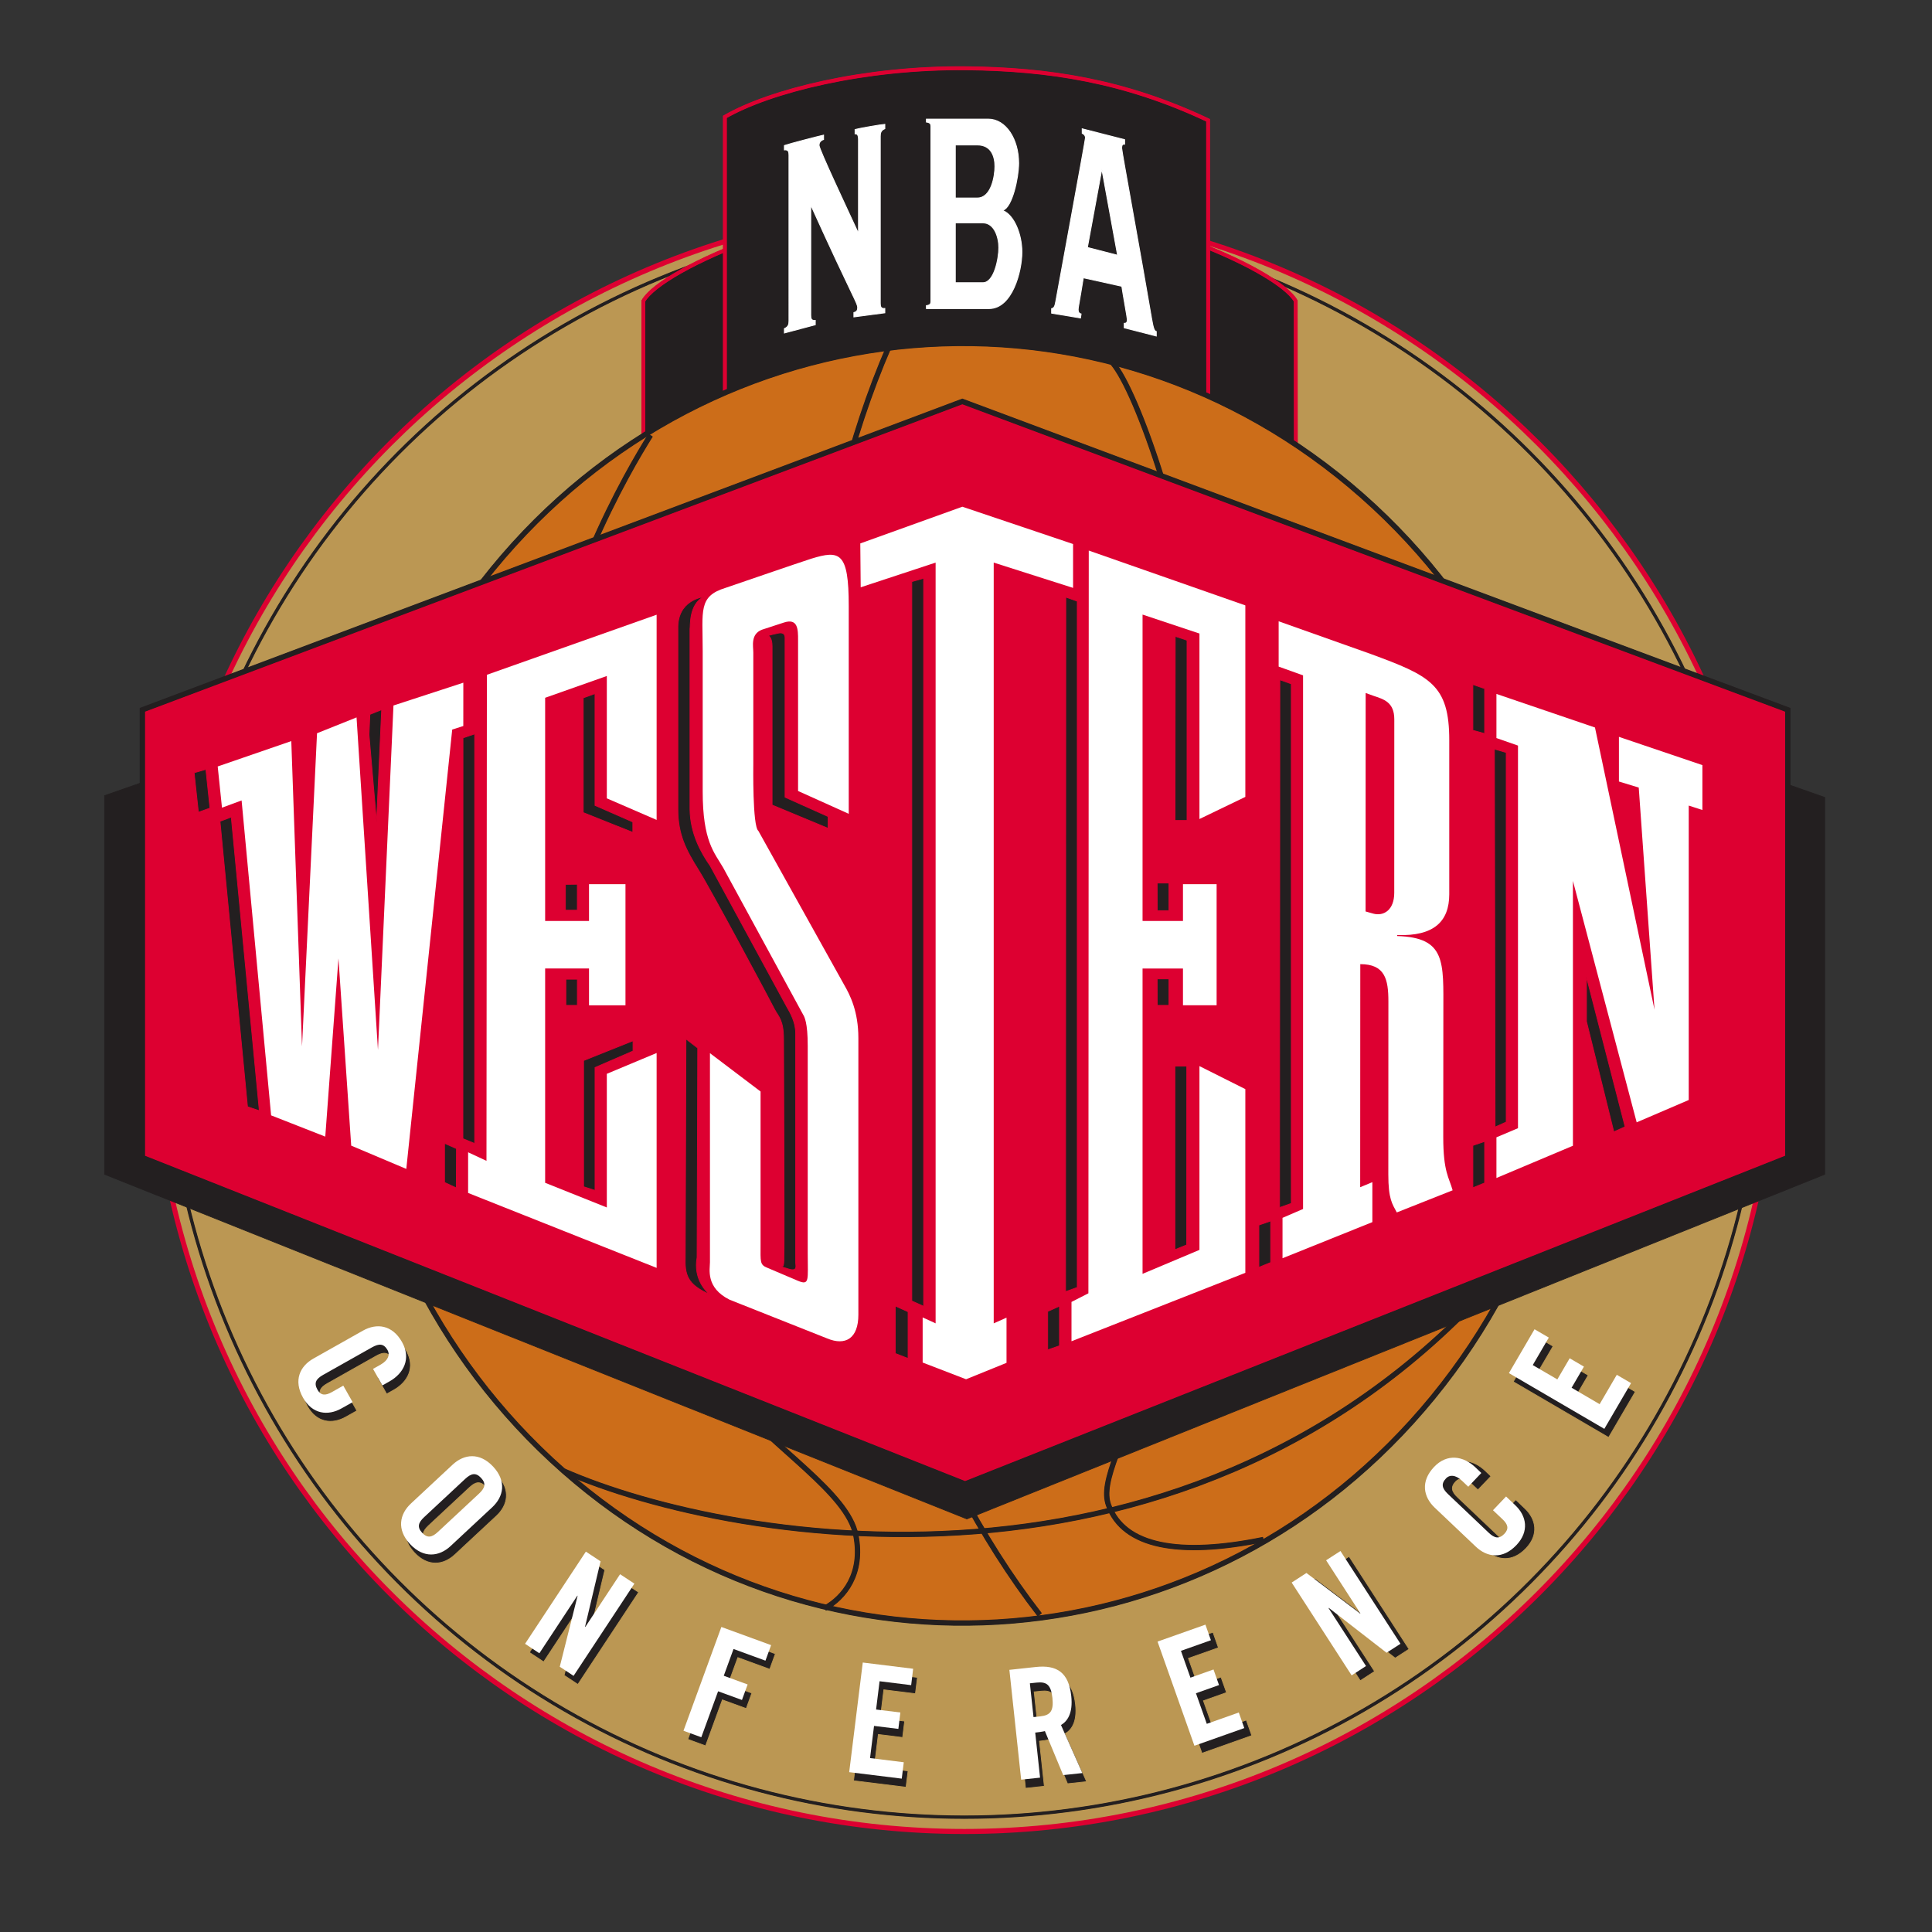<?xml version="1.0" encoding="utf-8"?>
<!-- Generator: Adobe Illustrator 16.2.1, SVG Export Plug-In . SVG Version: 6.00 Build 0)  -->
<!DOCTYPE svg PUBLIC "-//W3C//DTD SVG 1.1//EN" "http://www.w3.org/Graphics/SVG/1.1/DTD/svg11.dtd">
<svg version="1.1" id="Layer_2" xmlns="http://www.w3.org/2000/svg" xmlns:xlink="http://www.w3.org/1999/xlink" x="0px" y="0px"
	 width="400px" height="400px" viewBox="0 0 400 400" enable-background="new 0 0 400 400" xml:space="preserve">
<rect x="0" y="0" width="400" height="400" fill="#333333" stroke="none"/>
<g>
	<path fill="#BB9753" d="M199.649,379.188c92.86,0,168.154-75.362,168.154-168.319c0-92.951-75.294-168.308-168.154-168.308
		c-92.878,0-168.16,75.357-168.16,168.308C31.489,303.826,106.771,379.188,199.649,379.188"/>
	<path fill="none" stroke="#DD0031" stroke-width="1.049" d="M199.649,379.188c92.86,0,168.154-75.362,168.154-168.319
		c0-92.951-75.294-168.308-168.154-168.308c-92.878,0-168.16,75.357-168.16,168.308C31.489,303.826,106.771,379.188,199.649,379.188
		z"/>
	<ellipse fill="none" stroke="#231F20" stroke-width="0.683" cx="199.654" cy="210.671" rx="165.404" ry="165.555"/>
	<ellipse fill="none" stroke="#231F20" stroke-width="0.524" cx="199.654" cy="210.671" rx="165.404" ry="165.555"/>
	<path fill="#231F20" d="M268.261,62.314c-3.771-6.682-36.569-21.213-67.532-21.213c-30.958,0-63.761,14.532-67.528,21.213v39.972
		h135.102L268.261,62.314z"/>
	<path fill="none" stroke="#DD0031" stroke-width="0.803" d="M268.261,62.314c-3.771-6.682-36.569-21.213-67.532-21.213
		c-30.958,0-63.761,14.532-67.528,21.213v39.972h135.102L268.261,62.314z"/>
	<path fill="none" stroke="#DD0031" stroke-width="0.709" d="M268.261,62.314c-3.771-6.682-36.569-21.213-67.532-21.213
		c-30.958,0-63.761,14.532-67.528,21.213v39.972h135.102L268.261,62.314z"/>
	<path fill="#231F20" d="M250.122,24.897c-17.288-8.173-33.062-10.585-50.018-10.76c-21.092-0.222-40.724,4.692-50.023,10.062
		v73.542h100.073L250.122,24.897z"/>
	<path fill="none" stroke="#DD0031" stroke-width="0.805" d="M250.122,24.897c-17.288-8.173-33.062-10.585-50.018-10.76
		c-21.092-0.222-40.724,4.692-50.023,10.062v73.542h100.073L250.122,24.897z"/>
	<path fill="none" stroke="#DD0031" stroke-width="0.711" d="M250.122,24.897c-17.288-8.173-33.062-10.585-50.018-10.76
		c-21.092-0.222-40.724,4.692-50.023,10.062v73.542h100.073L250.122,24.897z"/>
	<path fill="#FFFFFF" d="M183.191,25.744v0.894c-0.846,0.371-0.941,0.921-0.941,1.582v34.56c0,0.667,0.095,1.165,0.941,1.089v0.895
		l-6.4,0.846v-0.894c0.613-0.158,0.783-0.508,0.783-1.021c0-0.968-0.841-1.708-9.718-21.271v22.837c0,0.672,0.095,1.158,0.936,1.085
		v0.893l-6.391,1.699v-0.895c0.847-0.37,0.948-0.92,0.948-1.586V32.113c0-0.672-0.101-1.164-0.948-1.089v-0.895
		c0.857-0.316,7.338-1.994,8.11-2.152v0.899c-0.772,0.275-0.936,0.767-0.936,1.211c0,0.82,5.813,13.162,8.167,18.25V28.86
		c0-0.899-0.264-1.201-0.703-1.153v-0.894C177.674,26.617,182.388,25.792,183.191,25.744"/>
	<path fill="none" stroke="#FFFFFF" stroke-width="0.185" d="M183.191,25.744v0.894c-0.846,0.371-0.941,0.921-0.941,1.582v34.56
		c0,0.667,0.095,1.165,0.941,1.089v0.895l-6.4,0.846v-0.894c0.613-0.158,0.783-0.508,0.783-1.021c0-0.968-0.841-1.708-9.718-21.271
		v22.837c0,0.672,0.095,1.158,0.936,1.085v0.893l-6.391,1.699v-0.895c0.847-0.37,0.948-0.92,0.948-1.586V32.113
		c0-0.672-0.101-1.164-0.948-1.089v-0.895c0.857-0.316,7.338-1.994,8.11-2.152v0.899c-0.772,0.275-0.936,0.767-0.936,1.211
		c0,0.82,5.813,13.162,8.167,18.25V28.86c0-0.899-0.264-1.201-0.703-1.153v-0.894C177.674,26.617,182.388,25.792,183.191,25.744z"/>
	<path fill="#FFFFFF" d="M192.739,26.178c0-0.455-0.1-0.81-0.935-0.91v-0.603h12.807c3.63,0,6.289,4.132,6.289,9.12
		c0,3.031-1.343,9.125-3.232,9.729v0.105c2.26,0.905,3.905,4.835,3.905,8.57c0,4.031-2.016,11.696-6.792,11.696h-12.977v-0.603
		c0.835-0.101,0.935-0.46,0.935-0.91V26.178z M197.782,40.996h4.575c2.895,0,3.635-4.539,3.635-6.549
		c0-2.021-0.74-4.439-3.635-4.439h-4.575V40.996z M197.782,58.537h5.719c2.353,0,3.295-5.036,3.295-7.258
		c0-2.217-0.942-5.137-3.295-5.137h-5.719V58.537z"/>
	<path fill="none" stroke="#FFFFFF" stroke-width="0.185" d="M192.739,26.178c0-0.455-0.1-0.81-0.935-0.91v-0.603h12.807
		c3.63,0,6.289,4.132,6.289,9.12c0,3.031-1.343,9.125-3.232,9.729v0.105c2.26,0.905,3.905,4.835,3.905,8.57
		c0,4.031-2.016,11.696-6.792,11.696h-12.977v-0.603c0.835-0.101,0.935-0.46,0.935-0.91V26.178z M197.782,40.996h4.575
		c2.895,0,3.635-4.539,3.635-6.549c0-2.021-0.74-4.439-3.635-4.439h-4.575V40.996z M197.782,58.537h5.719
		c2.353,0,3.295-5.036,3.295-7.258c0-2.217-0.942-5.137-3.295-5.137h-5.719V58.537z"/>
	<path fill="#FFFFFF" d="M224.29,57.506c-0.872,5.433-1.073,6.104-1.073,6.57c0,0.465,0.132,0.809,0.607,0.926l-0.116,0.83
		l-5.978-0.995v-0.931c0.471-0.11,0.673-0.37,0.873-1.56c0.295-1.699,6.132-33.344,6.132-33.804c0-0.55-0.376-0.799-0.673-0.952
		v-0.92l8.776,2.243v0.931c-0.371-0.016-0.608,0.074-0.608,0.847c0,0.624,4.131,23.075,6.216,35.385
		c0.339,1.941,0.544,2.459,0.946,2.56v0.932l-6.628-1.704v-0.921c0.471,0.037,0.641-0.301,0.641-0.767
		c0-0.312-1.006-5.867-1.143-6.909L224.29,57.506z M225.131,51.237l6.254,1.613l-3.259-17.864L225.131,51.237z"/>
	<path fill="none" stroke="#FFFFFF" stroke-width="0.185" d="M224.29,57.506c-0.872,5.433-1.073,6.104-1.073,6.57
		c0,0.465,0.132,0.809,0.607,0.926l-0.116,0.83l-5.978-0.995v-0.931c0.471-0.11,0.673-0.37,0.873-1.56
		c0.295-1.699,6.132-33.344,6.132-33.804c0-0.55-0.376-0.799-0.673-0.952v-0.92l8.776,2.243v0.931
		c-0.371-0.016-0.608,0.074-0.608,0.847c0,0.624,4.131,23.075,6.216,35.385c0.339,1.941,0.544,2.459,0.946,2.56v0.932l-6.628-1.704
		v-0.921c0.471,0.037,0.641-0.301,0.641-0.767c0-0.312-1.006-5.867-1.143-6.909L224.29,57.506z M225.131,51.237l6.254,1.613
		l-3.259-17.864L225.131,51.237z"/>
	<path fill="#CC6D19" d="M116.659,304.53c53.747,47.361,134.33,40.559,179.983-15.209c45.653-55.752,39.093-139.346-14.653-186.712
		C228.241,55.247,147.653,62.061,102,117.818C56.352,173.569,62.912,257.168,116.659,304.53"/>
	<path fill="none" stroke="#231F20" stroke-width="1.103" d="M116.659,304.53c53.747,47.361,134.33,40.559,179.983-15.209
		c45.653-55.752,39.093-139.346-14.653-186.712C228.241,55.247,147.653,62.061,102,117.818
		C56.352,173.569,62.912,257.168,116.659,304.53z"/>
	<path fill="none" stroke="#231F20" stroke-width="0.945" d="M116.659,304.53c53.747,47.361,134.33,40.559,179.983-15.209
		c45.653-55.752,39.093-139.346-14.653-186.712C228.241,55.247,147.653,62.061,102,117.818
		C56.352,173.569,62.912,257.168,116.659,304.53z"/>
	<path fill="none" stroke="#231F20" stroke-width="1.103" d="M184.102,71.635c-32.951,75.685-17.812,199.467,31.164,262.688"/>
	<path fill="none" stroke="#231F20" stroke-width="1.103" d="M116.659,304.53c35.385,15.547,135.119,32.469,198.34-45.902"/>
	<path fill="none" stroke="#231F20" stroke-width="1.103" d="M134.682,90.114c-8.908,14.251-63.671,106.192,15.362,197.912
		c10.437,12.107,25.451,21.054,27.154,29.83c1.555,8.009-2.444,12.907-6.454,15.135"/>
	<path fill="none" stroke="#231F20" stroke-width="1.103" d="M230.405,75.195c9.798,11.579,42.744,115.768,9.798,203.032
		c-7.888,20.874-12.47,28.492-10.688,33.396c3.139,8.622,14.691,10.681,32.06,7.12"/>
	<path fill="none" stroke="#231F20" stroke-width="0.945" d="M184.102,71.635c-32.951,75.685-17.812,199.467,31.164,262.688"/>
	<path fill="none" stroke="#231F20" stroke-width="0.945" d="M116.659,304.53c35.385,15.547,135.119,32.469,198.34-45.902"/>
	<path fill="none" stroke="#231F20" stroke-width="0.945" d="M134.682,90.114c-8.908,14.251-63.671,106.192,15.362,197.912
		c10.437,12.107,25.451,21.054,27.154,29.83c1.555,8.009-2.444,12.907-6.454,15.135"/>
	<path fill="none" stroke="#231F20" stroke-width="0.945" d="M230.405,75.195c9.798,11.579,42.744,115.768,9.798,203.032
		c-7.888,20.874-12.47,28.492-10.688,33.396c3.139,8.622,14.691,10.681,32.06,7.12"/>
	<polygon fill="#231F20" points="199.597,102.471 377.786,165.1 377.786,243.124 200.178,314.476 21.666,243.124 21.666,164.729 	
		"/>
	<polygon fill="none" stroke="#231F20" stroke-width="0.158" points="199.597,102.471 377.786,165.1 377.786,243.124 
		200.178,314.476 21.666,243.124 21.666,164.729 	"/>
	<polygon fill="#DD0031" points="199.242,83.11 370.143,146.96 370.143,239.663 199.812,307.238 29.473,239.663 29.473,146.96 	"/>
	<polygon fill="none" stroke="#231F20" stroke-width="1.103" points="199.242,83.11 370.143,146.96 370.143,239.663 
		199.812,307.238 29.473,239.663 29.473,146.96 	"/>
	<polygon fill="none" stroke="#231F20" stroke-width="0.945" points="199.242,83.11 370.143,146.96 370.143,239.663 
		199.812,307.238 29.473,239.663 29.473,146.96 	"/>
	<polygon fill="#FFFFFF" points="56.13,230.924 50.02,165.724 45.958,167.221 45.074,158.688 60.309,153.435 62.531,216.642 
		65.637,151.811 73.82,148.532 78.253,217.382 81.464,146.065 95.927,141.343 95.922,150.314 93.626,151.049 84.12,242.012 
		72.714,237.192 70.075,198.427 67.345,235.324 	"/>
	<path fill="#FFFFFF" d="M171.263,277.111c3.792,1.582,6.454-0.005,6.454-4.908v-57.271c0-5.503-1.698-8.893-2.957-11.057
		l-17.748-31.852c-1.238-0.953-1.048-13.484-1.048-13.955v-22.975c0-1.291-0.608-3.776,1.772-4.714l4.57-1.491
		c2.883-0.937,2.937,1.385,2.926,3.661v31.217l10.491,4.724v-43.024c0-11.189-1.841-11.612-7.755-9.797
		c-1.762,0.549-17.738,6.036-17.738,6.036c-5.692,1.74-4.745,4.734-4.745,12.997v29.148c0,10.359,2.422,12.66,4.237,15.792
		l16.531,30.381c0.296,0.481,0.979,1.666,0.979,6.532v42.951c0,5.511,0.439,6.707-2.063,5.655l-6.269-2.667
		c-1.618-0.629-1.433-1.249-1.433-4.762v-31.749l-10.479-7.937v43.284c0,1.406-0.947,5.269,4.079,7.766L171.263,277.111z"/>
	<path fill="#FFFFFF" d="M265.532,260.506v-8.364l4.253-1.835V139.824l-5.053-1.81v-9.383l18.997,6.744
		c12.356,4.549,16.336,6.348,16.325,17.907v31.883c-0.011,5.624-3.184,8.703-10.792,8.427v0.206
		c10.142,0.296,9.569,5.391,9.569,15.631l-0.021,25.933c-0.004,7.327,1.207,8.401,1.941,11.078l-11.559,4.581
		c-0.926-1.762-1.761-2.715-1.755-7.904l0.015-35.729c0.006-4.665-0.713-7.771-5.818-7.771l-0.022,46.183l2.52-1.047v8.273
		L265.532,260.506z M282.729,188.709l1.582,0.445c2.142,0.586,4.354-0.709,4.354-4.312l0.011-35.893
		c0.006-3.597-2.207-4.184-4.343-4.898l-1.588-0.577L282.729,188.709z"/>
	<polygon fill="#FFFFFF" points="330.223,150.621 342.55,209.044 339.285,163.058 335.181,161.805 335.181,152.557 352.463,158.408 
		352.463,167.703 349.633,166.788 349.633,227.744 338.856,232.368 325.658,182.388 325.658,237.215 309.82,243.891 309.82,235.469 
		314.284,233.58 314.284,154.366 309.82,152.806 309.82,143.67 	"/>
	<polygon fill="#FFFFFF" points="96.917,246.99 96.917,238.568 100.72,240.34 100.805,139.708 135.946,127.271 135.946,169.756 
		125.636,165.29 125.636,139.956 112.866,144.469 112.866,190.678 121.949,190.678 121.949,183.065 129.498,183.065 
		129.498,208.136 121.949,208.136 121.949,200.512 112.866,200.512 112.866,244.89 125.636,249.994 125.636,222.323 
		135.946,218.012 135.946,262.501 	"/>
	<polygon fill="#FFFFFF" points="236.553,200.522 244.921,200.522 244.921,208.129 251.888,208.129 251.888,183.065 
		244.921,183.065 244.921,190.678 236.553,190.672 236.553,127.244 248.333,131.165 248.333,169.57 257.834,164.99 257.834,125.34 
		225.417,113.988 225.342,267.765 221.841,269.551 221.841,277.693 257.834,263.526 257.834,225.49 248.333,220.725 
		248.333,258.775 236.553,263.737 236.553,200.518 	"/>
	<polygon fill="#FFFFFF" points="200.015,285.561 191.026,282.1 191.026,272.758 193.709,273.985 193.709,116.479 178.198,121.594 
		178.113,112.512 199.242,104.91 222.169,112.634 222.169,121.716 205.738,116.479 205.738,273.985 208.389,272.806 
		208.389,282.163 	"/>
	<polygon fill="#DD0031" points="218.565,122.874 208.209,119.542 208.209,121.748 218.565,125.017 	"/>
	<polygon fill="#231F20" points="191.228,119.722 191.228,270.457 188.773,269.356 188.773,120.415 	"/>
	<polygon fill="none" stroke="#DD0031" stroke-width="0.158" points="191.228,119.722 191.228,270.457 188.773,269.356 
		188.773,120.415 	"/>
	<polygon fill="#231F20" points="188.011,271.583 188.011,281.259 185.355,280.223 185.355,270.383 	"/>
	<polygon fill="none" stroke="#DD0031" stroke-width="0.158" points="188.011,271.583 188.011,281.259 185.355,280.223 
		185.355,270.383 	"/>
	<polygon fill="#231F20" points="42.63,159.281 43.471,167.316 41.075,168.163 40.191,159.99 	"/>
	<polygon fill="none" stroke="#DD0031" stroke-width="0.158" points="42.63,159.281 43.471,167.316 41.075,168.163 40.191,159.99 	
		"/>
	<polygon fill="#231F20" points="45.545,170.036 47.882,169.163 53.691,229.961 51.242,229.142 	"/>
	<polygon fill="none" stroke="#DD0031" stroke-width="0.158" points="45.545,170.036 47.882,169.163 53.691,229.961 51.242,229.142 
			"/>
	<polygon fill="#231F20" points="79.02,146.924 76.582,147.902 76.397,152.097 77.962,170.211 	"/>
	<polygon fill="none" stroke="#DD0031" stroke-width="0.158" points="79.02,146.924 76.582,147.902 76.397,152.097 77.962,170.211 	
		"/>
	<polygon fill="#231F20" points="95.853,152.774 98.276,151.944 98.276,236.754 95.837,235.754 	"/>
	<polygon fill="none" stroke="#DD0031" stroke-width="0.158" points="95.853,152.774 98.276,151.944 98.276,236.754 95.837,235.754 
			"/>
	<polygon fill="#231F20" points="94.509,237.802 92.034,236.707 92.034,244.811 94.473,245.948 	"/>
	<polygon fill="none" stroke="#DD0031" stroke-width="0.158" points="94.509,237.802 92.034,236.707 92.034,244.811 94.473,245.948 
			"/>
	<polygon fill="#231F20" points="120.753,163.053 120.753,144.485 123.192,143.601 123.192,166.75 131.021,170.179 131.021,172.342 
		120.753,168.242 	"/>
	<polygon fill="none" stroke="#DD0031" stroke-width="0.158" points="120.753,163.053 120.753,144.485 123.192,143.601 
		123.192,166.75 131.021,170.179 131.021,172.342 120.753,168.242 	"/>
	<polygon fill="#231F20" points="119.531,183.07 119.531,188.45 117.061,188.45 117.061,183.097 	"/>
	<polygon fill="none" stroke="#DD0031" stroke-width="0.158" points="119.531,183.07 119.531,188.45 117.061,188.45 
		117.061,183.097 	"/>
	<rect x="117.156" y="202.729" fill="#231F20" width="2.38" height="5.421"/>
	<rect x="117.156" y="202.732" fill="none" stroke="#DD0031" stroke-width="0.158" width="2.38" height="5.424"/>
	<polygon fill="#231F20" points="120.822,219.571 120.822,245.699 123.197,246.466 123.197,221.016 131.063,217.609 
		131.063,215.478 	"/>
	<polygon fill="none" stroke="#DD0031" stroke-width="0.158" points="120.822,219.571 120.822,245.699 123.197,246.466 
		123.197,221.016 131.063,217.609 131.063,215.478 	"/>
	<path fill="#231F20" d="M159.852,133.772v32.905l11.601,4.824v-2.449l-8.914-3.999v-32.577c0-0.471,0.186-1.724-1.459-1.385
		c-1.704,0.364-2.106,0.534-2.106,0.534C159.249,131.625,159.852,132.164,159.852,133.772"/>
	<path fill="none" stroke="#DD0031" stroke-width="0.158" d="M159.852,133.772v32.905l11.601,4.824v-2.449l-8.914-3.999v-32.577
		c0-0.471,0.186-1.724-1.459-1.385c-1.704,0.364-2.106,0.534-2.106,0.534C159.249,131.625,159.852,132.164,159.852,133.772z"/>
	<path fill="#231F20" d="M142.02,215.101l-0.148,45.057c-0.127,3.713,0.35,5.767,5.037,7.823c-0.688-0.581-3.396-3.168-2.582-7.638
		l0.132-43.362L142.02,215.101z"/>
	<path fill="none" stroke="#DD0031" stroke-width="0.158" d="M142.02,215.101l-0.148,45.057c-0.127,3.713,0.35,5.767,5.037,7.823
		c-0.688-0.581-3.396-3.168-2.582-7.638l0.132-43.362L142.02,215.101z"/>
	<path fill="#231F20" d="M162.296,260.405c0.132-0.592-0.069-43.251-0.069-45.24c0-3.994-1.084-4.703-1.83-6.114
		c-0.746-1.524-13.294-24.966-15.738-28.858c-2.682-4.265-4.312-7.438-4.312-12.681v-37.353c-0.137-5.877,5.021-6.528,5.402-6.628
		c-3.19,1.587-2.756,6.157-2.894,6.687v37.358c0.073,5.051,2.307,8.997,4.2,11.706l15.816,29.118
		c0.794,1.364,1.863,3.254,1.863,5.533v47.535c0,0.524,0.481,1.821-1.349,1.303c-2.154-0.604-1.429-0.598-1.429-0.598
		S162.322,262.448,162.296,260.405"/>
	<path fill="none" stroke="#DD0031" stroke-width="0.158" d="M162.296,260.405c0.132-0.592-0.069-43.251-0.069-45.24
		c0-3.994-1.084-4.703-1.83-6.114c-0.746-1.524-13.294-24.966-15.738-28.858c-2.682-4.265-4.312-7.438-4.312-12.681v-37.353
		c-0.137-5.877,5.021-6.528,5.402-6.628c-3.19,1.587-2.756,6.157-2.894,6.687v37.358c0.073,5.051,2.307,8.997,4.2,11.706
		l15.816,29.118c0.794,1.364,1.863,3.254,1.863,5.533v47.535c0,0.524,0.481,1.821-1.349,1.303c-2.154-0.604-1.429-0.598-1.429-0.598
		S162.322,262.448,162.296,260.405z"/>
	<polygon fill="#231F20" points="219.354,278.635 216.909,279.477 216.909,271.509 219.354,270.414 	"/>
	<polygon fill="none" stroke="#DD0031" stroke-width="0.158" points="219.354,278.635 216.909,279.477 216.909,271.509 
		219.354,270.414 	"/>
	<polygon fill="#231F20" points="245.71,220.729 245.694,257.75 243.25,258.733 243.25,220.729 	"/>
	<polygon fill="none" stroke="#DD0031" stroke-width="0.158" points="245.71,220.729 245.694,257.75 243.25,258.733 243.25,220.729 
			"/>
	<polygon fill="#231F20" points="243.276,169.872 243.318,131.741 245.763,132.555 245.763,169.872 	"/>
	<polygon fill="none" stroke="#DD0031" stroke-width="0.158" points="243.276,169.872 243.318,131.741 245.763,132.555 
		245.763,169.872 	"/>
	<polygon fill="#231F20" points="239.577,182.822 242.017,182.822 242.017,188.545 239.594,188.545 	"/>
	<polygon fill="none" stroke="#DD0031" stroke-width="0.158" points="239.577,182.822 242.017,182.822 242.017,188.545 
		239.594,188.545 	"/>
	<polygon fill="#231F20" points="239.577,202.66 242.017,202.66 242.017,208.149 239.594,208.149 	"/>
	<polygon fill="none" stroke="#DD0031" stroke-width="0.158" points="239.577,202.66 242.017,202.66 242.017,208.149 
		239.594,208.149 	"/>
	<polygon fill="#231F20" points="264.976,140.734 267.351,141.581 267.351,249.153 264.918,250.022 	"/>
	<polygon fill="none" stroke="#DD0031" stroke-width="0.158" points="264.976,140.734 267.351,141.581 267.351,249.153 
		264.918,250.022 	"/>
	<polygon fill="#231F20" points="307.376,142.565 307.376,151.88 304.938,151.209 304.938,141.717 	"/>
	<polygon fill="none" stroke="#DD0031" stroke-width="0.158" points="307.376,142.565 307.376,151.88 304.938,151.209 
		304.938,141.717 	"/>
	<polygon fill="#231F20" points="311.846,232.306 309.539,233.343 309.402,155.091 311.846,155.79 	"/>
	<polygon fill="none" stroke="#DD0031" stroke-width="0.158" points="311.846,232.306 309.539,233.343 309.402,155.091 
		311.846,155.79 	"/>
	<polygon fill="#231F20" points="307.376,236.314 307.376,244.922 304.938,245.916 304.938,237.155 	"/>
	<polygon fill="none" stroke="#DD0031" stroke-width="0.158" points="307.376,236.314 307.376,244.922 304.938,245.916 
		304.938,237.155 	"/>
	<polygon fill="#231F20" points="328.463,202.268 328.463,211.494 334.122,234.336 336.461,233.288 	"/>
	<polygon fill="none" stroke="#DD0031" stroke-width="0.158" points="328.463,202.268 328.463,211.494 334.122,234.336 
		336.461,233.288 	"/>
	<polygon fill="#231F20" points="263.077,252.787 263.077,261.395 260.633,262.385 260.633,253.634 	"/>
	<polygon fill="none" stroke="#DD0031" stroke-width="0.158" points="263.077,252.787 263.077,261.395 260.633,262.385 
		260.633,253.634 	"/>
	<polygon fill="#231F20" points="220.661,123.626 223.036,124.467 223.036,266.553 220.614,267.42 	"/>
	<polygon fill="none" stroke="#DD0031" stroke-width="0.158" points="220.661,123.626 223.036,124.467 223.036,266.553 
		220.614,267.42 	"/>
	<path fill="#231F20" d="M78.126,285.195l1.545-0.868c1.682-0.953,1.962-2.121,1.47-3.009c-0.788-1.382-1.75-1.419-3.237-0.583
		l-10.104,5.697c-1.491,0.835-1.962,1.683-1.179,3.063c0.693,1.237,1.645,1.248,2.951,0.519l2.397-1.355l1.931,3.423l-2.301,1.291
		c-2.809,1.587-6.041,1.228-7.962-2.206c-2.026-3.586-0.667-6.532,2.154-8.12l10.268-5.782c2.814-1.575,6.041-1.216,8.068,2.376
		c1.93,3.417,0.37,6.48-2.608,8.151l-1.466,0.825L78.126,285.195z"/>
	<path fill="none" stroke="#BB9753" stroke-width="0.158" d="M78.126,285.195l1.545-0.868c1.682-0.953,1.962-2.121,1.47-3.009
		c-0.788-1.382-1.75-1.419-3.237-0.583l-10.104,5.697c-1.491,0.835-1.962,1.683-1.179,3.063c0.693,1.237,1.645,1.248,2.951,0.519
		l2.397-1.355l1.931,3.423l-2.301,1.291c-2.809,1.587-6.041,1.228-7.962-2.206c-2.026-3.586-0.667-6.532,2.154-8.12l10.268-5.782
		c2.814-1.575,6.041-1.216,8.068,2.376c1.93,3.417,0.37,6.48-2.608,8.151l-1.466,0.825L78.126,285.195z"/>
	<path fill="#231F20" d="M94.594,305.027c2.375-2.206,5.591-2.608,8.395,0.401c2.815,3.021,2.18,6.2-0.18,8.407l-8.623,8.035
		c-2.365,2.205-5.586,2.607-8.395-0.408c-2.805-3.01-2.18-6.193,0.179-8.4L94.594,305.027z M88.722,315.872
		c-1.243,1.169-1.502,2.1-0.428,3.259c1.084,1.158,2.032,0.962,3.28-0.201l8.485-7.909c1.249-1.164,1.513-2.1,0.429-3.253
		c-1.08-1.158-2.032-0.969-3.281,0.201L88.722,315.872z"/>
	<path fill="none" stroke="#BB9753" stroke-width="0.158" d="M94.594,305.027c2.375-2.206,5.591-2.608,8.395,0.401
		c2.815,3.021,2.18,6.2-0.18,8.407l-8.623,8.035c-2.365,2.205-5.586,2.607-8.395-0.408c-2.805-3.01-2.18-6.193,0.179-8.4
		L94.594,305.027z M88.722,315.872c-1.243,1.169-1.502,2.1-0.428,3.259c1.084,1.158,2.032,0.962,3.28-0.201l8.485-7.909
		c1.249-1.164,1.513-2.1,0.429-3.253c-1.08-1.158-2.032-0.969-3.281,0.201L88.722,315.872z"/>
	<polygon fill="#231F20" points="109.597,342.115 122.192,323.023 125.234,325.029 122.018,338.582 122.071,338.624 129.27,327.701 
		132.232,329.658 119.642,348.744 116.791,346.86 120.473,332.181 120.425,332.149 112.559,344.072 	"/>
	<polygon fill="none" stroke="#BB9753" stroke-width="0.158" points="109.597,342.115 122.192,323.023 125.234,325.029 
		122.018,338.582 122.071,338.624 129.27,327.701 132.232,329.658 119.642,348.744 116.791,346.86 120.473,332.181 120.425,332.149 
		112.559,344.072 	"/>
	<polygon fill="#231F20" points="142.4,360.112 150.246,338.635 160.54,342.386 159.371,345.606 152.764,343.189 150.743,348.724 
		155.673,350.527 154.504,353.743 149.563,351.944 146.087,361.462 	"/>
	<polygon fill="none" stroke="#BB9753" stroke-width="0.158" points="142.4,360.112 150.246,338.635 160.54,342.386 
		159.371,345.606 152.764,343.189 150.743,348.724 155.673,350.527 154.504,353.743 149.563,351.944 146.087,361.462 	"/>
	<polygon fill="#231F20" points="176.711,368.688 179.516,345.982 189.952,347.279 189.529,350.674 182.991,349.859 
		182.271,355.717 187.302,356.329 186.884,359.732 181.854,359.106 181.027,365.773 188.011,366.641 187.587,370.03 	"/>
	<polygon fill="none" stroke="#BB9753" stroke-width="0.158" points="176.711,368.688 179.516,345.982 189.952,347.279 
		189.529,350.674 182.991,349.859 182.271,355.717 187.302,356.329 186.884,359.732 181.854,359.106 181.027,365.773 
		188.011,366.641 187.587,370.03 	"/>
	<path fill="#231F20" d="M216.223,369.825l-3.903,0.419l-2.454-22.737l5.479-0.599c4.381-0.471,6.809,1.148,7.338,5.999
		c0.391,3.655-0.862,5.279-2.121,6.021l4.421,9.95l-3.973,0.424l-3.787-9.115c-0.496,0.122-1.307,0.238-2.005,0.307L216.223,369.825
		z M214.869,357.282l1.391-0.143c2.111-0.228,2.81-1.101,2.519-3.809c-0.292-2.71-1.164-3.412-3.274-3.185l-1.386,0.142
		L214.869,357.282z"/>
	<path fill="none" stroke="#BB9753" stroke-width="0.158" d="M216.223,369.825l-3.903,0.419l-2.454-22.737l5.479-0.599
		c4.381-0.471,6.809,1.148,7.338,5.999c0.391,3.655-0.862,5.279-2.121,6.021l4.421,9.95l-3.973,0.424l-3.787-9.115
		c-0.496,0.122-1.307,0.238-2.005,0.307L216.223,369.825z M214.869,357.282l1.391-0.143c2.111-0.228,2.81-1.101,2.519-3.809
		c-0.292-2.71-1.164-3.412-3.274-3.185l-1.386,0.142L214.869,357.282z"/>
	<polygon fill="#231F20" points="248.848,362.996 241.214,341.433 251.132,337.921 252.27,341.152 246.06,343.343 248.026,348.897 
		252.798,347.21 253.946,350.433 249.164,352.129 251.407,358.462 258.035,356.113 259.178,359.334 	"/>
	<polygon fill="none" stroke="#BB9753" stroke-width="0.158" points="248.848,362.996 241.214,341.433 251.132,337.921 
		252.27,341.152 246.06,343.343 248.026,348.897 252.798,347.21 253.946,350.433 249.164,352.129 251.407,358.462 258.035,356.113 
		259.178,359.334 	"/>
	<polygon fill="#231F20" points="281.624,347.978 269.208,328.77 272.266,326.785 283.391,335.181 283.443,335.144 276.334,324.156 
		279.312,322.235 291.734,341.439 288.856,343.297 276.9,334.017 276.847,334.054 284.602,346.045 	"/>
	<polygon fill="none" stroke="#BB9753" stroke-width="0.158" points="281.624,347.978 269.208,328.77 272.266,326.785 
		283.391,335.181 283.443,335.144 276.334,324.156 279.312,322.235 291.734,341.439 288.856,343.297 276.9,334.017 276.847,334.054 
		284.602,346.045 	"/>
	<path fill="#231F20" d="M305.99,308.477l-1.286-1.223c-1.402-1.333-2.608-1.254-3.3-0.519c-1.096,1.148-0.853,2.085,0.396,3.26
		l8.4,7.981c1.239,1.187,2.186,1.381,3.274,0.233c0.984-1.026,0.709-1.941-0.364-2.967l-2.005-1.9l2.714-2.851l1.899,1.814
		c2.349,2.228,2.94,5.417,0.238,8.263c-2.836,2.982-6.047,2.556-8.396,0.323l-8.542-8.116c-2.339-2.226-2.937-5.417-0.102-8.4
		c2.708-2.851,6.077-2.264,8.56,0.091l1.222,1.169L305.99,308.477z"/>
	<path fill="none" stroke="#BB9753" stroke-width="0.158" d="M305.99,308.477l-1.286-1.223c-1.402-1.333-2.608-1.254-3.3-0.519
		c-1.096,1.148-0.853,2.085,0.396,3.26l8.4,7.981c1.239,1.187,2.186,1.381,3.274,0.233c0.984-1.026,0.709-1.941-0.364-2.967
		l-2.005-1.9l2.714-2.851l1.899,1.814c2.349,2.228,2.94,5.417,0.238,8.263c-2.836,2.982-6.047,2.556-8.396,0.323l-8.542-8.116
		c-2.339-2.226-2.937-5.417-0.102-8.4c2.708-2.851,6.077-2.264,8.56,0.091l1.222,1.169L305.99,308.477z"/>
	<polygon fill="#231F20" points="333.049,297.61 313.295,286.072 318.596,276.984 321.559,278.715 318.23,284.407 323.32,287.369 
		325.875,282.999 328.832,284.724 326.277,289.104 332.08,292.496 335.629,286.417 338.582,288.142 	"/>
	<polygon fill="none" stroke="#BB9753" stroke-width="0.158" points="333.049,297.61 313.295,286.072 318.596,276.984 
		321.559,278.715 318.23,284.407 323.32,287.369 325.875,282.999 328.832,284.724 326.277,289.104 332.08,292.496 335.629,286.417 
		338.582,288.142 	"/>
	<path fill="#FFFFFF" d="M77.232,283.413l1.55-0.868c1.682-0.953,1.963-2.127,1.465-3.01c-0.784-1.382-1.746-1.413-3.238-0.576
		l-10.099,5.69c-1.491,0.836-1.962,1.683-1.19,3.063c0.698,1.243,1.65,1.254,2.963,0.523l2.391-1.354l1.937,3.423l-2.307,1.291
		c-2.809,1.586-6.035,1.223-7.962-2.206c-2.02-3.587-0.661-6.533,2.159-8.12l10.263-5.787c2.825-1.576,6.047-1.211,8.073,2.376
		c1.92,3.422,0.371,6.475-2.613,8.156l-1.46,0.82L77.232,283.413z"/>
	<path fill="#FFFFFF" d="M93.705,303.245c2.365-2.207,5.587-2.609,8.401,0.407c2.804,3.015,2.174,6.194-0.185,8.401l-8.628,8.039
		c-2.36,2.201-5.582,2.603-8.396-0.407c-2.809-3.016-2.179-6.199,0.186-8.4L93.705,303.245z M87.833,314.09
		c-1.254,1.167-1.513,2.1-0.429,3.258c1.084,1.163,2.031,0.969,3.274-0.195l8.491-7.909c1.254-1.169,1.508-2.104,0.429-3.26
		c-1.084-1.157-2.026-0.962-3.281,0.202L87.833,314.09z"/>
	<polygon fill="#FFFFFF" points="108.708,340.333 121.298,321.246 124.34,323.257 121.124,336.811 121.182,336.841 128.382,325.923 
		131.344,327.876 118.753,346.967 115.892,345.084 119.585,330.397 119.531,330.367 111.67,342.29 	"/>
	<polygon fill="#FFFFFF" points="141.506,358.335 149.352,336.847 159.651,340.608 158.477,343.824 151.869,341.406 
		149.849,346.946 154.79,348.75 153.615,351.961 148.674,350.162 145.198,359.68 	"/>
	<polygon fill="#FFFFFF" points="175.817,366.905 178.626,344.21 189.059,345.497 188.646,348.892 182.107,348.084 181.383,353.938 
		186.413,354.547 185.996,357.949 180.96,357.331 180.134,363.99 187.117,364.857 186.699,368.248 	"/>
	<path fill="#FFFFFF" d="M215.334,368.043l-3.914,0.417l-2.439-22.735l5.477-0.593c4.379-0.472,6.807,1.147,7.331,5.993
		c0.402,3.656-0.857,5.284-2.121,6.025l4.417,9.944l-3.963,0.425l-3.787-9.115c-0.497,0.122-1.317,0.243-2.005,0.312
		L215.334,368.043z M213.979,355.505l1.387-0.147c2.111-0.233,2.81-1.101,2.528-3.81c-0.302-2.709-1.168-3.411-3.279-3.185
		l-1.392,0.148L213.979,355.505z"/>
	<polygon fill="#FFFFFF" points="247.291,361.436 239.658,339.873 249.571,336.365 250.709,339.592 244.503,341.788 
		246.466,347.342 251.243,345.649 252.385,348.876 247.608,350.568 249.852,356.902 256.479,354.554 257.617,357.779 	"/>
	<polygon fill="#FFFFFF" points="279.842,346.866 267.426,327.652 270.483,325.669 281.608,334.069 281.655,334.033 274.556,323.04 
		277.529,321.12 289.956,340.328 287.073,342.185 275.122,332.905 275.063,332.943 282.818,344.936 	"/>
	<path fill="#FFFFFF" d="M303.99,307.811l-1.285-1.223c-1.407-1.333-2.614-1.254-3.307-0.519c-1.095,1.142-0.846,2.078,0.392,3.26
		l8.41,7.986c1.238,1.175,2.181,1.376,3.271,0.233c0.988-1.037,0.715-1.952-0.361-2.974l-2.004-1.898l2.708-2.847l1.905,1.81
		c2.349,2.223,2.937,5.422,0.232,8.263c-2.83,2.983-6.051,2.55-8.39,0.324l-8.549-8.11c-2.333-2.233-2.936-5.423-0.096-8.411
		c2.704-2.842,6.078-2.259,8.559,0.101l1.218,1.158L303.99,307.811z"/>
	<polygon fill="#FFFFFF" points="332.159,295.828 312.406,284.29 317.708,275.208 320.664,276.932 317.342,282.624 322.431,285.591 
		324.986,281.217 327.939,282.945 325.383,287.315 331.187,290.718 334.736,284.64 337.693,286.359 	"/>
</g>
</svg>
